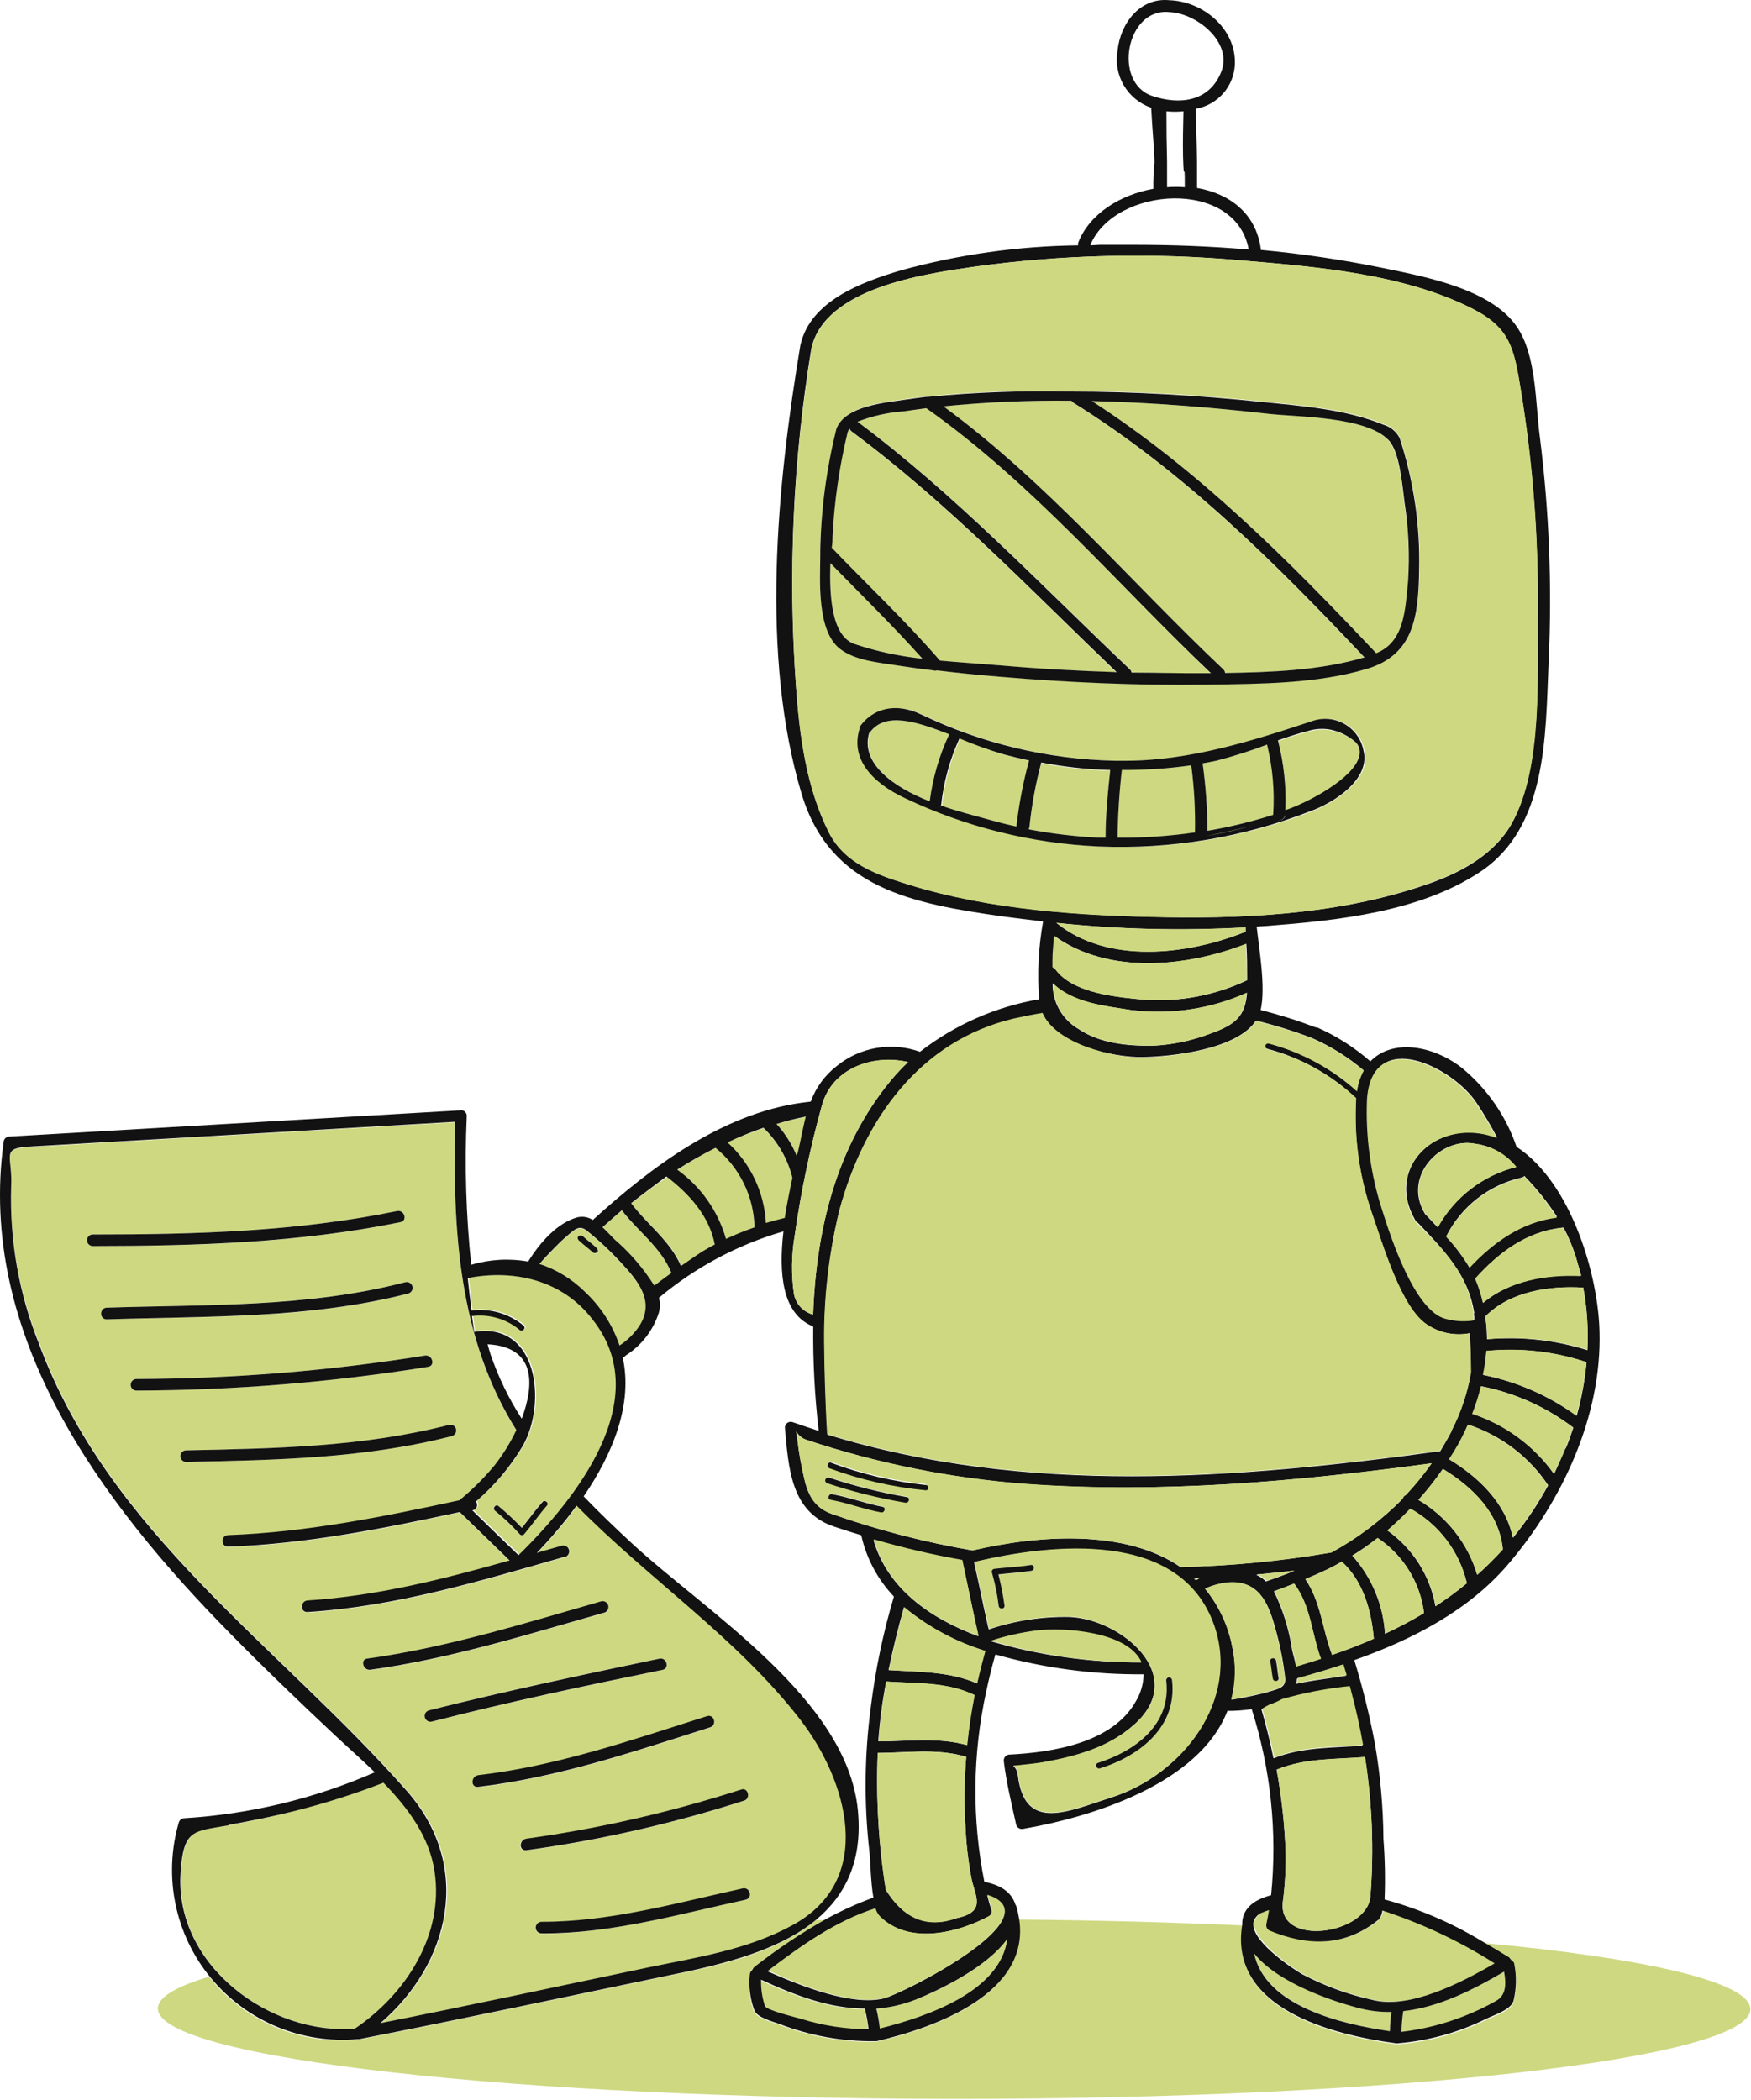<svg width="502" height="602" viewBox="0 0 502 602" fill="none" xmlns="http://www.w3.org/2000/svg">
<path d="M247.837 575.958C248.33 577.909 248.698 579.888 248.938 581.886C242.382 581.865 235.866 580.866 229.607 578.922C227.912 578.418 219.614 576.462 219.198 575.217C218.398 572.809 218.016 570.284 218.068 567.748C227.971 572.253 237.785 575.928 247.837 575.958Z" fill="#CED881"/>
<path d="M59.942 566.652C64.939 572.969 71.451 577.93 78.878 581.079C86.305 584.228 94.408 585.464 102.44 584.672H102.618H102.886C134.38 578.507 165.756 571.75 197.191 565.23C210.841 562.414 224.521 558.294 233.919 550.411H236.477C229.376 554.435 222.586 558.982 216.165 564.015C215.948 564.171 215.783 564.388 215.689 564.637C215.582 564.746 215.501 564.878 215.451 565.022C215.256 565.162 215.096 565.344 214.983 565.554C214.869 565.765 214.806 565.999 214.797 566.237C214.455 569.691 214.903 573.176 216.105 576.433C216.878 578.567 221.31 579.663 223.302 580.374C232.031 583.752 241.329 585.432 250.692 585.324H250.96C250.96 585.324 250.96 585.324 251.138 585.324C268.298 581.352 295.332 571.513 292.031 550.263C314.514 550.47 336.045 551.063 356.209 551.952C352.224 575.958 381.755 583.546 400.224 586.006C400.458 586.067 400.703 586.067 400.937 586.006C409.713 585.271 418.27 582.888 426.157 578.981C428.238 577.974 433.413 576.344 434.008 573.736C434.806 570.321 434.877 566.777 434.216 563.333C434.188 563.1 434.099 562.879 433.958 562.692C433.817 562.505 433.629 562.358 433.413 562.266C433.3 562.078 433.16 561.909 432.997 561.762C430.32 560.102 427.644 558.502 424.967 556.961C472.075 561.317 501.814 568.253 501.814 575.958C501.814 590.214 399.599 601.743 273.532 601.684C147.466 601.625 45.251 590.007 45.251 575.751C45.251 572.55 50.485 569.468 59.942 566.652Z" fill="#CED881"/>
<path d="M251.228 575.81C255.114 575.509 258.934 574.63 262.559 573.202C268.923 570.683 282.99 564.132 288.789 555.804C286.886 570.771 266.187 578.062 252.239 581.5C252.032 579.583 251.694 577.682 251.228 575.81Z" fill="#CED881"/>
<path d="M390.2 575.81C393.051 576.504 395.98 576.823 398.914 576.758C398.663 578.586 398.514 580.427 398.468 582.271C384.312 580.226 362.78 574.891 359.539 559.983C366.409 568.549 382.379 573.854 390.2 575.81Z" fill="#CED881"/>
<path d="M402.305 576.521C412.446 575.424 422.26 570.445 431.212 565.199C431.777 568.43 431.896 571.897 428.951 573.557C426.022 575.26 422.97 576.746 419.821 578.003C414.093 580.26 408.095 581.765 401.977 582.478C401.948 580.487 402.057 578.497 402.305 576.521Z" fill="#CED881"/>
<path d="M124.716 536.51C127.422 554.619 116.567 571.542 101.876 581.501C77.846 583.605 50.247 563.718 51.883 537.044C52.686 524.24 55.511 525.04 65.563 523.232C72.017 522.077 78.441 520.773 84.745 519.024C93.341 516.86 101.793 514.168 110.054 510.962C117.132 518.164 123.229 526.344 124.716 536.51Z" fill="#CED881"/>
<path d="M161.145 443.122L154.097 445.137C158.202 440.9 162.008 436.384 165.487 431.623C186.305 452.695 211.495 469.559 229.547 492.884C243.049 510.281 251.495 538.882 227.257 551.952C214.261 558.976 199.837 561.081 185.621 564.074C160.164 569.438 134.766 574.892 109.25 579.96C129.205 562.859 136.015 534.999 116.774 513.364C80.015 471.693 31.302 439.417 11.287 385.062C5.559 370.859 2.806 355.64 3.198 340.338C3.674 331.447 0.045 329.313 8.343 328.809L52.477 326.26L130.513 321.696C129.74 352.934 131.495 383.669 148.03 410.076C146.334 413.667 144.239 417.057 141.785 420.182C138.759 423.84 135.382 427.195 131.703 430.2C109.785 434.942 87.896 439.358 65.413 440.188C63.242 440.188 63.242 443.596 65.413 443.507C87.956 442.678 110.023 438.321 131.822 433.579L146.097 447.449C127.093 452.814 108.06 457.645 88.164 458.919C86.053 459.067 86.023 462.387 88.164 462.239C113.592 460.638 137.74 453.347 162.127 446.323C162.553 446.193 162.909 445.9 163.119 445.508C163.328 445.117 163.372 444.658 163.242 444.234C163.112 443.809 162.818 443.454 162.425 443.245C162.031 443.037 161.571 442.992 161.145 443.122ZM113.889 347.155C85.101 353.082 55.926 353.853 26.603 353.883C26.161 353.883 25.738 354.058 25.425 354.369C25.113 354.68 24.938 355.102 24.938 355.542C24.938 355.983 25.113 356.405 25.425 356.716C25.738 357.027 26.161 357.202 26.603 357.202C56.343 357.202 85.725 356.343 114.781 350.356C116.893 349.941 116 346.829 113.889 347.155ZM116.179 367.575C88.045 374.807 59.376 373.918 30.588 374.866C28.447 374.866 28.447 378.275 30.588 378.215C59.673 377.237 88.64 378.215 117.041 370.806C117.471 370.692 117.838 370.412 118.061 370.029C118.284 369.645 118.345 369.189 118.231 368.761C118.117 368.332 117.836 367.967 117.451 367.745C117.066 367.522 116.609 367.461 116.179 367.575ZM121.859 388.589C94.5 392.99 66.836 395.24 39.123 395.316C38.682 395.316 38.258 395.491 37.946 395.802C37.633 396.114 37.458 396.536 37.458 396.976C37.458 397.416 37.633 397.838 37.946 398.15C38.258 398.461 38.682 398.636 39.123 398.636C67.135 398.544 95.097 396.265 122.751 391.819C124.863 391.493 123.971 388.322 121.859 388.589ZM129.562 411.676C129.988 411.559 130.349 411.277 130.567 410.893C130.784 410.51 130.84 410.056 130.722 409.631C130.603 409.207 130.321 408.847 129.936 408.63C129.551 408.413 129.096 408.358 128.67 408.476C103.956 414.818 78.707 415.233 53.369 415.766C52.927 415.766 52.503 415.941 52.191 416.253C51.879 416.564 51.703 416.986 51.703 417.426C51.703 417.866 51.879 418.288 52.191 418.6C52.503 418.911 52.927 419.086 53.369 419.086C79.034 418.552 104.58 418.108 129.562 411.676ZM189.041 475.487C166.915 480.021 144.848 484.704 122.96 490.306C122.534 490.423 122.172 490.705 121.955 491.089C121.737 491.472 121.681 491.926 121.8 492.351C121.918 492.775 122.201 493.135 122.586 493.352C122.97 493.569 123.426 493.624 123.852 493.506C145.74 487.994 167.807 483.311 189.933 478.688C192.045 478.273 191.123 475.042 189.041 475.487ZM202.692 492.054C181.071 498.9 159.718 506.34 137.056 508.977C134.945 509.244 134.915 512.563 137.056 512.326C160.015 509.629 181.666 502.22 203.584 495.255C205.636 494.514 204.774 491.313 202.692 492.054ZM212.387 513.067C192.289 519.551 171.66 524.272 150.736 527.175C148.625 527.412 148.595 530.731 150.736 530.494C171.931 527.577 192.828 522.817 213.19 516.268C215.331 515.557 214.439 512.326 212.387 512.978V513.067ZM213.814 544.661C215.926 544.187 215.034 540.986 212.922 541.431C193.829 545.61 175.004 551.122 155.257 551.004C154.815 551.004 154.392 551.179 154.079 551.49C153.767 551.801 153.591 552.223 153.591 552.663C153.591 553.104 153.767 553.526 154.079 553.837C154.392 554.148 154.815 554.323 155.257 554.323C175.301 554.293 194.394 548.781 213.814 544.572V544.661ZM105.294 475.546C103.183 475.842 104.075 479.043 106.186 478.747C129.145 475.575 151.183 468.64 173.398 462.327C173.778 462.169 174.087 461.877 174.267 461.508C174.447 461.139 174.486 460.717 174.376 460.322C174.267 459.926 174.017 459.583 173.673 459.358C173.328 459.133 172.914 459.04 172.506 459.097C150.29 465.38 128.253 472.286 105.294 475.457V475.546Z" fill="#CED881"/>
<path d="M208.134 355.276C205.851 347.277 200.926 340.28 194.156 335.418C197.701 333.107 201.364 330.98 205.13 329.046C208.538 331.812 211.303 335.283 213.234 339.218C215.165 343.153 216.215 347.459 216.312 351.838C213.528 352.84 210.798 353.988 208.134 355.276Z" fill="#CED881"/>
<path d="M228.565 331.624C227.165 328.162 225.15 324.979 222.617 322.229C225.432 321.384 228.291 320.692 231.182 320.155C230.438 323.118 229.873 326.082 229.07 329.728C228.862 330.38 228.713 331.002 228.565 331.624Z" fill="#CED881"/>
<path d="M187.585 368.671C184.466 363.701 180.617 359.225 176.165 355.394C175.154 354.416 173.964 353.052 172.656 351.867C174.539 350.207 176.413 348.607 178.277 347.065C182.946 353.171 189.637 357.676 192.492 365.026C190.856 366.211 189.221 367.397 187.585 368.671Z" fill="#CED881"/>
<path d="M205.07 356.876C203.821 357.558 202.542 358.239 201.323 358.98C199.241 360.284 197.219 361.648 195.375 363.041C192.401 355.75 185.68 351.186 181.041 344.962C184.461 342.265 187.881 339.716 191.36 337.375C197.695 342.294 203.524 348.726 205.07 356.876Z" fill="#CED881"/>
<path d="M224.967 349.259C223.153 349.703 221.369 350.177 219.584 350.711C219.101 341.829 215.113 333.498 208.491 327.534C211.872 325.97 215.337 324.595 218.871 323.415C222.948 327.313 225.826 332.289 227.168 337.759C226.395 341.375 225.592 345.287 224.967 349.259Z" fill="#CED881"/>
<path d="M178.068 362.092C182.946 367.367 187.853 373.176 183.273 380.26C181.786 382.478 179.864 384.373 177.622 385.832C175.618 379.912 172.163 374.584 167.57 370.331C163.929 366.74 159.5 364.041 154.634 362.447C157.221 359.483 160.79 355.956 161.652 355.216C164.448 352.844 165.816 351.007 168.195 352.874C171.719 355.69 175.02 358.771 178.068 362.092ZM170.931 357.646C169.712 356.52 168.373 355.542 167.124 354.415C166.351 353.674 165.31 354.978 166.083 355.719C166.857 356.46 168.671 357.824 169.89 358.95C171.109 360.076 171.704 358.387 170.931 357.646Z" fill="#CED881"/>
<path d="M170.187 378.126C188.239 400.888 165.369 429.548 148.923 445.641L142.797 439.713L136.403 433.49L135.659 432.749H135.838C136.097 432.692 136.338 432.571 136.536 432.395C136.735 432.219 136.885 431.996 136.971 431.745C137.058 431.495 137.078 431.227 137.031 430.967C136.983 430.706 136.869 430.463 136.7 430.259C142.051 425.687 146.612 420.27 150.202 414.225C157.012 402.192 154.514 378.66 136.224 381.623C136.016 380.112 135.778 378.66 135.57 377.089C138.008 376.778 140.485 376.974 142.844 377.662C145.203 378.351 147.395 379.518 149.28 381.09C150.142 381.771 151.183 380.467 150.351 379.815C148.3 378.121 145.922 376.862 143.365 376.118C140.808 375.374 138.124 375.159 135.481 375.488C135.064 372.524 134.678 369.353 134.38 366.301C147.406 363.811 161.325 366.982 170.187 378.126ZM149.518 437.965C147.414 435.769 145.19 433.691 142.856 431.741C142.053 431 141.012 432.304 141.786 433.015C144.332 435.065 146.709 437.314 148.893 439.743C148.971 439.842 149.071 439.921 149.184 439.976C149.297 440.031 149.422 440.06 149.548 440.06C149.674 440.06 149.798 440.031 149.911 439.976C150.025 439.921 150.124 439.842 150.202 439.743C152.462 437.076 154.425 434.171 156.745 431.533C157.458 430.733 156.15 429.696 155.436 430.496C153.325 432.926 151.51 435.505 149.518 437.965Z" fill="#CED881"/>
<path d="M156.833 431.563C154.513 434.201 152.551 437.105 150.29 439.772C150.213 439.871 150.113 439.951 150 440.006C149.886 440.061 149.762 440.089 149.636 440.089C149.51 440.089 149.386 440.061 149.273 440.006C149.159 439.951 149.06 439.871 148.982 439.772C146.797 437.344 144.42 435.094 141.874 433.045C141.101 432.334 142.142 431.03 142.945 431.77C145.279 433.721 147.503 435.798 149.606 437.994C151.599 435.534 153.413 432.956 155.554 430.555C156.149 429.814 157.458 430.763 156.833 431.563Z" fill="#121212"/>
<path d="M169.89 358.953C168.67 357.826 167.302 356.848 166.083 355.721C164.864 354.594 166.351 353.675 167.124 354.416C168.373 355.543 169.711 356.522 170.93 357.649C172.15 358.775 170.693 359.695 169.89 358.953Z" fill="#121212"/>
<path d="M428.744 562.769C419.049 568.4 404.417 575.898 393.889 573.29C386.792 571.74 379.939 569.238 373.518 565.851C371.465 564.695 359.718 556.96 359.57 551.655C359.584 551.477 359.584 551.299 359.57 551.121C359.713 550.426 360.044 549.783 360.526 549.261C361.007 548.739 361.623 548.358 362.306 548.157C362.879 547.91 363.464 547.692 364.06 547.505C363.822 548.809 363.614 550.143 363.317 551.417C363.229 551.775 363.257 552.15 363.396 552.49C363.535 552.831 363.777 553.119 364.09 553.314C375.153 557.967 385.8 558.056 395.317 550.351C395.998 549.607 396.443 548.679 396.596 547.683C407.9 551.358 418.7 556.425 428.744 562.769Z" fill="#CED881"/>
<path d="M432.937 561.495C433.1 561.642 433.24 561.811 433.354 561.999C433.57 562.091 433.757 562.238 433.898 562.425C434.039 562.612 434.128 562.833 434.156 563.066C434.817 566.51 434.746 570.054 433.948 573.469C433.354 576.077 428.179 577.707 426.097 578.715C418.211 582.621 409.654 585.005 400.878 585.739C400.644 585.8 400.398 585.8 400.164 585.739C381.696 583.279 352.164 575.692 356.149 551.685C356.149 551.418 356.149 551.151 356.149 550.885C356.506 546.706 359.956 544.453 364.417 543.297C366.222 525.323 364.33 507.17 358.855 489.949C356.552 490.292 354.226 490.46 351.896 490.453C343.748 511.466 312.759 520.951 293.16 524.3C292.724 524.351 292.285 524.231 291.935 523.966C291.586 523.7 291.353 523.31 291.287 522.877C289.978 516.949 288.521 511.022 287.778 504.828C287.735 504.393 287.863 503.959 288.135 503.616C288.406 503.274 288.801 503.049 289.235 502.99C301.725 502.368 318.975 499.671 325.666 487.667C327.067 485.336 327.826 482.678 327.867 479.961C313.501 480.093 299.19 478.177 285.369 474.271C284.357 477.798 283.495 481.384 282.722 485C278.81 502.932 278.637 521.473 282.216 539.474C286.499 540.274 289.949 542.171 291.138 546.054C291.241 546.177 291.321 546.318 291.376 546.469C291.722 547.655 291.99 548.863 292.179 550.084C295.48 571.335 268.387 581.175 251.287 585.146C251.287 585.146 251.287 585.146 251.108 585.146H250.841C241.477 585.254 232.18 583.574 223.451 580.196C221.458 579.485 217.027 578.389 216.254 576.255C215.051 572.998 214.604 569.513 214.945 566.059C214.954 565.82 215.018 565.587 215.131 565.376C215.245 565.166 215.405 564.984 215.599 564.844C215.649 564.7 215.73 564.568 215.837 564.459C215.931 564.209 216.097 563.993 216.313 563.836C222.734 558.804 229.524 554.257 236.625 550.233C241.049 547.802 245.652 545.711 250.395 543.979C249.592 539.356 249.562 533.221 249.205 530.346C247.689 516.735 247.838 502.991 249.651 489.416C250.973 478.67 253.191 468.052 256.283 457.674C251.611 452.777 248.371 446.699 246.915 440.099C244.268 439.298 241.622 438.469 239.004 437.579C226.811 433.43 226.068 421.042 225.027 409.246C225.027 408.99 225.086 408.737 225.2 408.508C225.314 408.278 225.48 408.078 225.684 407.923C225.888 407.768 226.126 407.663 226.378 407.614C226.631 407.566 226.891 407.577 227.138 407.645C229.666 408.534 232.194 409.364 234.722 410.194C233.57 400.259 233.043 390.261 233.146 380.26C224.224 376.733 223.213 365.056 224.61 352.993C211.517 356.796 199.363 363.276 188.923 372.021C189.265 373.383 189.265 374.808 188.923 376.17C187.321 381.291 183.949 385.681 179.406 388.559C179.3 388.699 179.166 388.817 179.013 388.904C178.859 388.99 178.689 389.044 178.514 389.062C181.488 402.429 175.807 416.537 167.332 428.955C171.882 433.697 176.61 438.202 181.309 442.559C202.573 462.179 242.781 487.015 245.934 518.817C247.391 533.458 242.335 543.327 234.038 550.292C224.64 558.116 210.96 562.147 197.309 565.111C165.874 571.631 134.499 578.389 103.005 584.553H102.737H102.559C94.638 585.264 86.663 584.037 79.326 580.979C71.989 577.922 65.512 573.125 60.457 567.007C55.402 560.889 51.922 553.633 50.319 545.871C48.715 538.108 49.038 530.072 51.258 522.462C51.354 522.109 51.563 521.797 51.852 521.573C52.142 521.348 52.497 521.224 52.863 521.217C71.699 520.066 90.183 515.611 107.466 508.058C103.689 504.383 99.733 500.915 96.135 497.537C85.964 487.993 75.912 478.361 66.127 468.403C28.953 430.703 -6.735 382.809 1.087 327.031C1.188 326.683 1.399 326.378 1.689 326.159C1.978 325.94 2.33 325.82 2.693 325.815L132.15 318.287C132.419 318.256 132.693 318.304 132.935 318.425C133.178 318.546 133.381 318.735 133.518 318.969C133.73 319.25 133.835 319.596 133.815 319.947C133.181 334.165 133.609 348.411 135.094 362.566C140.39 360.995 145.981 360.68 151.421 361.647C154.841 356.105 159.926 350.415 165.666 348.933C166.398 348.777 167.153 348.768 167.888 348.905C168.623 349.042 169.324 349.324 169.949 349.733C186.841 334.41 206.856 319.384 229.785 316.124L232.432 315.798C233.914 311.738 236.523 308.182 239.956 305.543C243.237 302.885 247.152 301.117 251.32 300.411C255.489 299.705 259.77 300.084 263.748 301.512C273.719 293.765 285.458 288.593 297.919 286.456C297.343 279 297.723 271.5 299.049 264.139C295.153 263.695 291.227 263.22 287.331 262.687C261.577 259.012 237.964 254.685 229.815 227.566C217.919 187.792 222.737 139.305 229.458 98.997C232.283 86.194 247.094 80.859 258.246 77.51C274.818 72.951 291.91 70.541 309.101 70.338C309.048 70.094 309.048 69.841 309.101 69.597C312.343 61.269 321.146 55.845 330.662 54.126C330.608 51.632 330.717 49.137 330.989 46.657C330.989 43.516 330.365 37.351 330.038 30.89C326.741 29.751 323.96 27.479 322.194 24.48C320.427 21.481 319.792 17.953 320.402 14.53C321.146 6.824 326.766 -0.793 335.272 0.067C344.878 0.363 354.276 8.187 354.038 18.175C353.969 21.297 352.818 24.3 350.779 26.672C348.741 29.044 345.941 30.639 342.856 31.186C343.034 45.146 343.242 40.078 343.183 53.889C352.313 55.459 360.015 61.002 361.443 71.227C361.473 71.364 361.473 71.505 361.443 71.642C373.207 72.729 384.903 74.46 396.476 76.828C408.223 79.259 427.554 82.756 434.93 93.751C440.521 102.02 440.164 115.446 441.443 125.079C444.157 146.621 445.003 168.357 443.971 190.045C443.049 211.028 443.614 237.258 424.253 250.002C406.915 261.442 383.539 263.843 363.525 265.414L360.283 265.621C360.967 272.082 362.93 283.078 361.413 289.539C366.769 290.892 372.042 292.555 377.205 294.518H377.383H377.592C383.157 296.97 388.313 300.258 392.878 304.269C398.974 297.867 410.424 299.438 419.019 306.047C426.291 312.004 431.75 319.867 434.781 328.75C450.632 339.123 458.246 365.856 458.573 381.771C459.227 406.015 447.837 430.318 432.372 448.427C421.041 461.705 404.952 470.003 388.268 475.901C390.695 483.828 392.681 491.882 394.216 500.026C395.746 509.007 396.551 518.095 396.625 527.204C397.068 532.963 397.177 538.742 396.952 544.513C406.711 547.154 416.051 551.144 424.699 556.368C427.376 557.909 430.052 559.509 432.729 561.169L432.937 561.495ZM392.878 543.712C393.926 530.351 393.408 516.913 391.331 503.672C382.707 504.413 374.142 503.938 365.993 507.288C367.435 515.117 368.3 523.042 368.58 530.998C368.669 535.753 368.4 540.508 367.777 545.224C366.261 558.353 391.986 554.501 392.878 543.653V543.712ZM370.96 453.969C369.086 454.71 367.183 455.451 365.22 456.162C367.793 461.44 369.548 467.076 370.424 472.878C370.722 474.271 371.227 475.842 371.554 477.709C373.963 476.998 376.313 476.286 378.632 475.516C376.045 468.343 375.807 460.282 370.96 453.969ZM402.097 429.577C402.16 429.357 402.273 429.153 402.428 428.984C402.582 428.814 402.775 428.682 402.989 428.599C405.671 425.745 408.146 422.705 410.394 419.5C371.733 424.687 333.071 428.184 294.082 425.428C272.672 423.795 251.546 419.534 231.183 412.743C227.584 411.528 228.209 407.823 228.685 413.039C229.108 416.689 229.743 420.311 230.588 423.887C231.778 429.133 233.889 432.334 238.529 433.993C251.622 438.601 265.083 442.101 278.766 444.455C297.949 439.98 322.573 438.35 338.424 449.227C352.912 448.903 367.356 447.506 381.636 445.048C389.223 440.93 396.158 435.716 402.216 429.577H402.097ZM416.075 410.224C418.821 404.93 420.717 399.239 421.696 393.36C421.696 389.685 421.547 385.95 421.339 382.186C417.23 382.986 412.971 382.179 409.443 379.934C401.74 375.429 396.298 356.224 393.264 347.688C389.658 337.214 388.123 326.143 388.744 315.087C388.744 315.087 388.744 314.909 388.744 314.79C381.594 308.025 372.849 303.163 363.316 300.653C363.104 300.594 362.923 300.453 362.814 300.261C362.705 300.07 362.677 299.843 362.737 299.63C362.796 299.418 362.937 299.238 363.129 299.13C363.322 299.021 363.55 298.993 363.763 299.052C373.153 301.547 381.81 306.242 389.012 312.745C389.283 310.667 389.939 308.658 390.945 306.818C386.468 303.02 381.459 299.894 376.075 297.541C370.852 295.548 365.508 293.885 360.075 292.562C354.632 300.86 336.105 302.876 327.54 303.024C318.975 303.172 302.737 299.408 298.87 290.517C296.164 290.961 293.458 291.495 290.811 292.088C263.48 298.46 247.599 321.399 240.67 346.977C237.474 360.157 236.044 373.7 236.417 387.254C236.417 389.863 236.655 401.451 237.25 411.261C294.172 428.777 354.454 424.005 412.922 416.003C414.082 414.047 415.183 412.18 416.194 410.224H416.075ZM434.632 334.529C431.748 330.874 427.541 328.491 422.915 327.89C413.101 325.845 401.919 337.196 408.551 348.014L412.149 351.808C414.524 347.535 417.757 343.796 421.645 340.823C425.534 337.851 429.995 335.708 434.751 334.529H434.632ZM406.35 350.504L405.844 350L405.458 349.259C397.755 335.418 410.394 321.903 425.71 325.074C426.903 325.34 428.075 325.687 429.22 326.112C427.422 322.667 425.436 319.323 423.272 316.094C416.61 306.047 393.532 294.192 392.045 315.087C391.639 325.844 393.139 336.59 396.476 346.829C398.945 354.653 405.785 375.844 414.736 377.978C417.315 378.667 420.008 378.818 422.647 378.422V377.355C422.515 377.033 422.515 376.671 422.647 376.348C420.952 365.441 413.963 358.358 406.469 350.504H406.35ZM433.413 236.043C442.335 219.89 440.61 193.038 440.848 175.018C441.038 153.836 439.406 132.676 435.971 111.771C434.067 99.916 432.997 93.989 422.142 88.506C402.573 78.577 377.829 76.502 356.357 74.694C330.509 72.331 304.473 72.947 278.766 76.532C264.551 78.607 236.417 82.667 232.61 99.887C227.342 131.869 225.865 164.357 228.209 196.684C229.25 210.85 231.183 225.936 237.755 238.74C242.306 247.631 251.584 250.802 260.506 253.558C284.298 260.909 309.934 262.45 334.558 262.924C359.986 263.339 386.632 261.65 410.722 252.936C419.614 249.706 428.684 244.578 433.413 236.043ZM328.58 286.634C338.557 287.212 348.519 285.275 357.547 281.003C357.547 277.506 357.547 274.038 357.309 270.571C340.328 277.239 317.785 279.462 302.32 268.318C302.32 270.63 301.993 272.942 301.874 275.283C301.874 275.965 301.874 276.646 301.874 277.298C302.207 277.42 302.496 277.637 302.707 277.921C307.673 284.915 320.878 285.923 328.58 286.634ZM302.856 264.554C317.517 276.409 340.357 273.771 356.833 267.192H357.131V265.858C339.033 266.881 320.883 266.445 302.856 264.554ZM324.149 289.539C316.417 288.324 307.525 287.434 301.785 281.892C301.737 284.538 302.402 287.149 303.71 289.453C305.017 291.757 306.92 293.669 309.22 294.992C315.346 299.141 323.317 299.882 330.514 299.764C336.22 299.495 341.845 298.304 347.168 296.237C354.305 293.688 356.982 291.287 357.517 284.619C347.065 289.303 335.514 291.006 324.149 289.539ZM235.644 316.865C232.237 329.153 229.625 341.646 227.822 354.268C226.891 359.776 226.821 365.395 227.614 370.924C227.875 372.329 228.53 373.632 229.504 374.682C230.478 375.731 231.73 376.483 233.116 376.852C233.978 352.489 239.778 328.661 255.451 309.663C256.978 307.826 258.617 306.084 260.358 304.447C250.068 302.164 238.499 306.284 235.644 316.865ZM274.305 549.847C282.811 548.069 279.629 543.653 278.588 538.822C277.647 534.051 277.06 529.216 276.833 524.359C276.374 517.449 276.434 510.514 277.012 503.612C268.655 501.152 260.239 502.427 251.644 502.516C251.11 515.64 251.887 528.785 253.964 541.756C259.158 550.114 265.939 552.811 274.305 549.847ZM253.488 572.846C258.841 571.483 300.625 550.44 284.179 543.712L283.019 543.297C283.406 544.72 283.792 546.261 284.239 547.476C284.331 547.833 284.305 548.21 284.166 548.552C284.027 548.894 283.781 549.181 283.465 549.373C274.543 554.115 260.477 557.612 252.12 549.373C251.557 548.728 251.141 547.97 250.9 547.15C239.48 550.796 229.547 557.909 220.12 565.141C229.636 569.319 244.268 575.188 253.577 572.846H253.488ZM254.053 482.036C252.964 487.707 252.209 493.437 251.792 499.196C260.387 499.196 268.833 497.952 277.22 500.263C277.696 495.492 278.41 490.72 279.361 485.919C271.45 482.125 262.796 482.629 254.142 482.036H254.053ZM280.075 482.599C280.759 479.487 281.562 476.375 282.424 473.263C273.922 470.644 266.02 466.385 259.168 460.727C257.473 466.654 255.986 472.789 254.737 478.746C263.54 479.339 272.075 479.072 280.164 482.599H280.075ZM327.212 476.672C323.257 467.78 304.908 466.565 297.086 467.514C292.64 468.088 288.259 469.081 284.001 470.477C298.059 474.601 312.648 476.648 327.302 476.553L327.212 476.672ZM280.491 469.233C278.945 461.942 277.517 454.68 275.822 447.419C267.257 445.789 258.752 443.803 250.424 441.492C254.38 455.125 266.246 463.809 280.581 469.114L280.491 469.233ZM342.945 453.021C343.165 452.744 343.485 452.563 343.837 452.517H342.231L342.945 453.021ZM360.224 451.48C361.234 451.929 362.152 452.562 362.93 453.347C365.696 452.428 368.342 451.391 370.989 450.383C367.599 450.561 364.03 451.035 360.432 451.361L360.224 451.48ZM363.703 488.882C363.009 489.238 362.325 489.623 361.651 490.038C363.019 494.691 364.149 499.374 365.101 504.057C373.309 500.767 381.934 501.093 390.588 500.441C389.715 495.442 388.625 490.503 387.316 485.622L386.781 483.696C380.188 484.354 373.669 485.604 367.302 487.43C366.215 487.978 365.08 488.425 363.911 488.764L363.703 488.882ZM371.822 481.236C371.801 481.726 371.731 482.212 371.614 482.688C376.283 481.68 381.071 481.147 385.889 480.376C385.592 479.339 385.235 478.302 384.937 477.264C380.744 478.628 376.372 479.932 372.03 481.117L371.822 481.236ZM395.078 550.411C385.562 558.087 374.915 557.998 363.852 553.374C363.539 553.179 363.296 552.891 363.157 552.55C363.019 552.21 362.991 551.835 363.079 551.477C363.376 550.203 363.584 548.869 363.822 547.565C363.226 547.752 362.64 547.969 362.067 548.217C361.385 548.418 360.769 548.799 360.287 549.321C359.805 549.843 359.475 550.486 359.331 551.181C359.346 551.359 359.346 551.537 359.331 551.715C359.331 557.049 371.227 564.755 373.279 565.911C379.701 569.298 386.554 571.8 393.651 573.35C404.179 575.958 418.811 568.46 428.506 562.829C418.456 556.463 407.646 551.375 396.328 547.684C396.232 548.633 395.872 549.537 395.287 550.292L395.078 550.411ZM428.952 573.558C431.926 571.898 431.777 568.43 431.212 565.2C422.29 570.446 412.446 575.425 402.305 576.521C402.01 578.484 401.851 580.465 401.829 582.449C407.947 581.736 413.946 580.231 419.673 577.974C422.872 576.733 425.973 575.257 428.952 573.558ZM398.469 582.271C398.515 580.427 398.664 578.586 398.915 576.758C395.981 576.823 393.052 576.504 390.201 575.81C382.38 573.854 366.409 568.549 359.54 559.984C362.722 575.039 384.313 580.226 398.469 582.271ZM362.96 485.207C366.469 484.111 368.759 483.933 368.432 480.91C367.924 476.444 367.069 472.025 365.874 467.691C364 460.756 361.681 453.525 353.235 453.613C350.553 453.699 347.915 454.313 345.473 455.421C349.432 460.271 352.119 466.025 353.294 472.167C354.409 477.142 354.338 482.309 353.086 487.252C356.982 486.66 361.859 485.533 362.96 485.207ZM325.16 494.395C317.874 500.945 308.566 503.524 299.079 505.243C296.878 505.628 294.647 505.835 292.417 506.072C288.699 506.458 291.406 505.361 291.822 509.036C293.815 525.337 306.305 519.202 318.588 515.29C338.87 508.858 355.525 487.341 347.941 465.913C338.246 438.557 301.696 442.559 279.272 447.834C279.867 450.62 280.491 453.406 281.086 456.192C281.681 458.978 282.305 462.12 282.96 464.935C283.168 466.002 283.376 466.684 283.495 467.099C290.962 464.583 298.811 463.379 306.692 463.542C321.264 464.135 341.041 480.199 325.16 494.395ZM288.789 555.805C282.841 564.133 268.923 570.623 262.558 573.202C258.933 574.631 255.114 575.51 251.227 575.81C251.694 577.682 252.032 579.583 252.239 581.501C266.187 578.003 286.885 570.772 288.789 555.805ZM219.287 575.039C219.703 576.284 228.001 578.24 229.696 578.744C235.955 580.689 242.471 581.688 249.027 581.708C248.787 579.711 248.42 577.731 247.926 575.78C237.874 575.78 228.06 572.076 218.187 567.512C218.118 570.065 218.491 572.611 219.287 575.039ZM162.127 446.204C137.741 453.199 113.592 460.519 88.165 462.12C86.023 462.268 86.053 458.948 88.165 458.8C108.06 457.526 127.094 452.695 146.098 447.33L131.822 433.46C109.875 438.202 87.956 442.559 65.414 443.388C63.243 443.388 63.243 440.128 65.414 440.069C87.897 439.239 109.785 434.823 131.703 430.081C135.383 427.076 138.759 423.721 141.785 420.064C144.24 416.938 146.335 413.548 148.031 409.957C131.495 383.55 129.741 352.815 130.514 321.577L52.477 326.141L8.343 328.69C0.046 329.194 3.674 331.328 3.198 340.219C2.733 355.548 5.426 370.81 11.109 385.061C31.124 439.417 79.837 471.693 116.596 513.363C135.689 534.999 129.027 562.858 109.072 579.959C134.588 574.891 159.986 569.438 185.443 564.074C199.748 561.11 214.172 558.976 227.079 551.952C251.317 538.881 242.871 510.281 229.369 492.884C211.317 469.559 186.008 452.695 165.309 431.622C161.83 436.383 158.024 440.899 153.919 445.137L160.967 443.122C161.393 442.98 161.858 443.013 162.26 443.213C162.661 443.413 162.967 443.764 163.109 444.189C163.251 444.613 163.218 445.076 163.017 445.477C162.816 445.877 162.464 446.181 162.038 446.323L162.127 446.204ZM139.793 385.358C140.09 386.365 140.328 387.373 140.655 388.321C142.878 394.782 145.873 400.951 149.577 406.697C153.235 396.887 153.681 386.099 139.793 385.358ZM65.443 523.262C55.391 525.07 52.566 524.27 51.763 537.073C50.127 563.599 77.726 583.575 101.756 581.53C116.447 571.572 127.302 554.649 124.596 536.54C123.109 526.522 117.012 518.342 109.934 511.052C101.673 514.257 93.221 516.95 84.626 519.113C78.44 520.684 72.016 521.988 65.562 523.144L65.443 523.262ZM134.112 366.478C134.41 369.442 134.796 372.584 135.213 375.666C137.856 375.337 140.54 375.552 143.097 376.296C145.655 377.04 148.032 378.298 150.083 379.993C150.915 380.645 149.874 381.949 149.012 381.268C147.127 379.696 144.936 378.529 142.576 377.84C140.217 377.152 137.741 376.956 135.302 377.267C135.51 378.778 135.748 380.23 135.956 381.801C154.246 378.837 156.774 402.251 149.934 414.403C146.344 420.448 141.783 425.865 136.432 430.437C136.602 430.641 136.716 430.884 136.763 431.145C136.811 431.405 136.79 431.673 136.703 431.923C136.617 432.173 136.467 432.397 136.268 432.573C136.07 432.748 135.829 432.87 135.57 432.926H135.391L136.135 433.667L142.529 439.891L148.655 445.819C165.101 429.725 187.971 401.066 169.919 378.304C161.324 366.982 147.406 363.811 134.231 366.36L134.112 366.478ZM168.194 352.756C165.815 350.889 164.447 352.756 161.651 355.098C160.789 355.838 157.22 359.365 154.633 362.329C159.5 363.923 163.928 366.622 167.57 370.213C172.162 374.466 175.617 379.794 177.622 385.713C179.863 384.255 181.785 382.36 183.272 380.141C187.852 373.058 182.945 367.249 178.068 361.973C175.019 358.653 171.718 355.572 168.194 352.756ZM172.655 351.748C173.964 352.934 175.153 354.297 176.164 355.275C180.616 359.107 184.466 363.583 187.584 368.553C189.22 367.279 190.856 366.093 192.491 364.908C189.518 357.557 182.945 353.053 178.276 346.947C176.392 348.567 174.519 350.207 172.655 351.867V351.748ZM180.893 344.843C185.532 351.067 192.105 355.631 195.228 362.922C197.22 361.529 199.242 360.166 201.176 358.862C202.395 358.121 203.674 357.439 204.923 356.757C203.376 348.607 197.547 342.175 191.064 337.256C187.733 339.716 184.313 342.264 180.893 344.961V344.843ZM205.131 329.046C201.367 330.941 197.704 333.028 194.157 335.299C200.927 340.161 205.852 347.158 208.135 355.157C210.801 353.909 213.531 352.801 216.313 351.837C216.215 347.458 215.165 343.152 213.234 339.217C211.304 335.282 208.539 331.812 205.131 329.046ZM208.491 327.416C215.114 333.38 219.101 341.711 219.584 350.593C221.369 350.059 223.153 349.585 224.967 349.14C225.592 345.169 226.395 341.257 227.168 337.641C225.826 332.171 222.948 327.195 218.871 323.296C215.334 324.515 211.869 325.93 208.491 327.534V327.416ZM222.529 322.111C225.062 324.861 227.077 328.043 228.477 331.506C228.477 330.883 228.774 330.261 228.893 329.668C229.696 326.171 230.261 323.029 231.004 320.095C228.143 320.655 225.314 321.367 222.529 322.229V322.111ZM315.198 70.189H325.488C336.313 70.189 347.168 70.604 357.993 71.523C354.246 51.044 319.659 53.385 312.61 70.189V70.338L315.198 70.189ZM339.287 31.898C337.666 32.075 336.03 32.075 334.409 31.898C334.409 45.501 334.647 40.018 334.588 53.681C336.28 53.548 337.981 53.548 339.673 53.681C339.673 44.316 339.406 54.066 339.168 44.79C339.079 40.344 339.198 36.106 339.287 31.898ZM335.272 3.475C322.811 2.112 318.975 23.777 330.365 27.511C338.246 30.178 346.722 29.141 350.112 20.605C353.502 12.07 342.974 3.742 335.272 3.475ZM437.428 337.522L437.041 337.107C436.806 337.346 436.506 337.51 436.179 337.582C431.559 338.624 427.23 340.675 423.501 343.586C419.773 346.497 416.739 350.196 414.617 354.416C417.164 357.13 419.408 360.111 421.309 363.307C428.119 355.987 436.179 350.148 446.38 348.785C443.753 344.762 440.756 340.991 437.428 337.522ZM451.822 360.432C450.918 357.491 449.733 354.642 448.283 351.926H447.926C437.666 353.023 429.696 359.069 423.004 366.508C423.967 368.754 424.714 371.086 425.235 373.473C432.878 367.042 443.465 365.234 453.339 365.678C452.803 363.989 452.357 362.211 451.822 360.432ZM453.904 369.116C444.119 368.553 432.907 370.183 425.8 377.415C425.8 378.008 425.978 378.571 426.038 379.134C426.216 380.734 426.275 382.305 426.305 383.905C436.015 383.062 445.797 384.129 455.093 387.047C455.396 381.044 454.997 375.027 453.904 369.116ZM454.855 390.396H454.528C445.385 387.384 435.708 386.324 426.127 387.284C426.001 389.593 425.713 391.891 425.264 394.16C434.928 396.095 444.059 400.088 452.03 405.867C453.447 400.808 454.393 395.629 454.855 390.396ZM448.907 415.173C449.71 413.247 450.424 411.261 451.078 409.246C443.304 403.328 434.268 399.272 424.67 397.391C424.017 400.082 423.183 402.725 422.171 405.304C431.611 408.404 439.811 414.426 445.577 422.494C446.647 420.123 447.748 417.722 448.788 415.173H448.907ZM433.829 440.751C437.63 436.083 440.985 431.072 443.852 425.784C438.387 417.581 430.31 411.453 420.922 408.386C419.821 410.938 418.549 413.414 417.116 415.796C416.61 416.655 416.045 417.455 415.51 418.315C423.985 423.501 431.629 430.881 433.71 440.751H433.829ZM430.855 444.189C429.874 433.815 422.32 426.406 413.666 421.071C411.527 424.187 409.182 427.157 406.647 429.963C414.782 434.74 420.805 442.405 423.51 451.42C426.058 449.143 428.481 446.729 430.766 444.189H430.855ZM420.565 453.91C419.514 449.409 417.529 445.176 414.738 441.486C411.946 437.795 408.41 434.728 404.357 432.482C402.246 434.675 400.045 436.779 397.755 438.735C405.032 443.892 409.979 451.696 411.525 460.46C414.624 458.438 417.613 456.252 420.476 453.91H420.565ZM408.253 462.416C407.719 458.084 406.255 453.918 403.961 450.2C401.667 446.482 398.597 443.3 394.96 440.869C392.637 442.691 390.214 444.383 387.703 445.937C393.27 452.141 396.571 460.036 397.071 468.343C400.9 466.564 404.632 464.585 408.253 462.416ZM393.859 469.736C393.145 461.645 390.885 453.347 384.699 447.656C383.45 448.368 382.201 449.079 380.922 449.701C378.692 450.768 376.461 451.746 374.231 452.665C378.722 459.215 379.108 467.158 381.904 474.39C386.038 472.997 390.023 471.455 393.859 469.766V469.736Z" fill="#121212"/>
<path d="M387.524 485.385C388.832 490.325 389.923 495.264 390.795 500.204C382.141 500.915 373.516 500.53 365.308 503.82C364.356 499.137 363.226 494.454 361.858 489.801C362.552 489.386 363.236 489.001 363.91 488.645C365.159 488.243 366.365 487.716 367.509 487.074C373.876 485.248 380.396 483.998 386.988 483.34L387.524 485.385Z" fill="#CED881"/>
<path d="M386.096 480.2C381.278 480.971 376.49 481.505 371.821 482.513C371.938 482.037 372.007 481.55 372.029 481.06C376.371 479.874 380.743 478.569 385.144 477.086C385.441 478.183 385.828 479.221 386.096 480.2Z" fill="#CED881"/>
<path d="M367.777 545.224C368.4 540.508 368.669 535.753 368.58 530.998C368.3 523.042 367.435 515.117 365.993 507.287C374.142 503.938 382.707 504.323 391.331 503.671C393.407 516.913 393.926 530.351 392.878 543.712C391.986 554.5 366.261 558.353 367.777 545.224Z" fill="#CED881"/>
<path d="M250.991 547.032C251.232 547.851 251.648 548.61 252.21 549.254C260.567 557.612 274.544 554.115 283.556 549.254C283.872 549.063 284.117 548.775 284.256 548.433C284.396 548.092 284.421 547.715 284.329 547.358C283.883 545.994 283.496 544.601 283.11 543.179L284.269 543.594C300.715 550.321 258.931 571.364 253.578 572.727C244.269 575.069 229.786 569.201 220.21 564.903C229.638 557.79 239.571 550.677 250.991 547.032Z" fill="#CED881"/>
<path d="M277.31 500.263C268.923 497.951 260.477 499.077 251.882 499.196C252.299 493.437 253.054 487.707 254.143 482.036C262.797 482.629 271.451 482.036 279.451 485.918C278.5 490.72 277.786 495.491 277.31 500.263Z" fill="#CED881"/>
<path d="M282.514 473.263C281.651 476.375 280.848 479.487 280.164 482.599C272.075 479.072 263.54 479.338 254.826 478.746C256.075 472.818 257.562 466.891 259.257 460.726C266.11 466.384 274.012 470.644 282.514 473.263Z" fill="#CED881"/>
<path d="M251.644 502.516C260.239 502.516 268.655 501.152 277.012 503.612C276.434 510.514 276.374 517.448 276.834 524.359C277.061 529.216 277.647 534.05 278.588 538.822C279.629 543.653 282.811 548.069 274.306 549.847C265.939 552.91 259.158 550.213 253.964 541.756C251.888 528.785 251.11 515.64 251.644 502.516Z" fill="#CED881"/>
<path d="M250.513 441.254C258.84 443.684 267.346 445.67 275.911 447.181C277.457 454.443 278.885 461.704 280.58 468.995C266.246 463.808 254.379 455.124 250.513 441.254Z" fill="#CED881"/>
<path d="M360.432 451.362C364.03 451.036 367.599 450.65 371.197 450.176C368.55 451.273 365.904 452.311 363.138 453.142C362.352 452.389 361.435 451.786 360.432 451.362Z" fill="#CED881"/>
<path d="M344.193 452.339C343.842 452.385 343.522 452.567 343.301 452.844L342.706 452.339H344.193Z" fill="#CED881"/>
<path d="M297.176 467.395C304.998 466.446 323.347 467.632 327.303 476.553C312.671 476.591 298.113 474.494 284.091 470.329C288.35 468.942 292.732 467.96 297.176 467.395Z" fill="#CED881"/>
<path d="M255.45 309.662C239.778 328.66 233.978 352.489 233.116 376.851C231.73 376.483 230.478 375.73 229.504 374.681C228.53 373.632 227.875 372.329 227.614 370.924C226.82 365.394 226.891 359.775 227.822 354.267C229.624 341.646 232.237 329.152 235.644 316.864C238.618 306.284 250.067 302.045 260.357 304.446C258.616 306.083 256.978 307.825 255.45 309.662Z" fill="#CED881"/>
<path d="M237.13 411.113C236.535 401.303 236.297 389.715 236.297 387.106C235.963 373.547 237.433 360.003 240.669 346.829C247.598 321.251 263.479 298.312 290.81 291.94C293.457 291.347 296.163 290.813 298.87 290.369C302.736 299.26 319.39 303.291 327.568 303.143C335.747 302.995 354.661 300.979 360.104 292.681C365.537 294.004 370.88 295.667 376.103 297.66C381.487 300.013 386.497 303.138 390.973 306.936C389.968 308.776 389.312 310.786 389.04 312.864C381.839 306.36 373.182 301.666 363.791 299.171C363.578 299.112 363.351 299.14 363.158 299.249C362.966 299.357 362.824 299.537 362.765 299.749C362.706 299.961 362.734 300.188 362.843 300.38C362.951 300.572 363.132 300.713 363.345 300.772C372.876 303.243 381.631 308.063 388.802 314.79C388.802 314.79 388.802 314.998 388.802 315.087C388.181 326.143 389.716 337.214 393.323 347.688C396.297 356.135 401.799 375.429 409.501 379.934C413.029 382.18 417.289 382.986 421.397 382.187C421.605 385.951 421.724 389.685 421.754 393.36C420.776 399.239 418.879 404.93 416.133 410.224C415.122 412.18 414.022 414.047 412.862 415.855C354.453 423.887 294.171 428.629 237.13 411.113Z" fill="#CED881"/>
<path d="M302.558 277.921C302.348 277.636 302.058 277.42 301.726 277.298C301.726 276.646 301.726 275.964 301.726 275.283C301.726 272.941 302.023 270.63 302.172 268.318C317.636 279.462 340.179 277.209 357.161 270.57C357.309 274.038 357.398 277.506 357.398 281.003C348.371 285.275 338.409 287.212 328.432 286.634C320.878 285.923 307.674 284.915 302.558 277.921Z" fill="#CED881"/>
<path d="M356.833 267.193C340.357 273.775 317.517 276.532 302.855 264.554C320.853 266.431 338.974 266.857 357.041 265.829V267.163L356.833 267.193Z" fill="#CED881"/>
<path d="M347.168 296.237C341.883 298.292 336.299 299.483 330.633 299.764C323.436 299.764 315.465 299.142 309.339 294.992C307.039 293.669 305.136 291.757 303.829 289.453C302.521 287.149 301.857 284.538 301.904 281.892C307.644 287.434 316.536 288.324 324.268 289.539C335.558 290.953 347.021 289.24 357.398 284.589C356.863 291.287 354.187 293.688 347.168 296.237Z" fill="#CED881"/>
<path d="M388.803 212.926C386.686 211.039 384.096 209.758 381.308 209.22C384.096 209.758 386.686 211.039 388.803 212.926Z" fill="#CED881"/>
<path d="M389.725 217.075C389.809 215.848 389.637 214.616 389.22 213.458C389.569 213.986 389.796 214.584 389.883 215.21C389.971 215.836 389.917 216.473 389.725 217.075Z" fill="#CED881"/>
<path d="M318.439 219.387C311.562 219.18 304.71 218.436 297.949 217.164C304.71 218.436 311.562 219.18 318.439 219.387Z" fill="#CED881"/>
<path d="M374.943 209.664C372.386 210.287 369.412 211.266 366.378 212.334C369.412 211.266 372.386 210.287 374.943 209.664Z" fill="#CED881"/>
<path d="M363.227 212.84C363.289 212.529 363.432 212.239 363.642 211.999C363.852 211.76 364.121 211.581 364.422 211.478C364.724 211.376 365.047 211.355 365.359 211.416C365.671 211.478 365.962 211.621 366.201 211.83C365.962 211.621 365.671 211.478 365.359 211.416C365.047 211.355 364.724 211.376 364.422 211.478C364.121 211.581 363.852 211.76 363.642 211.999C363.432 212.239 363.289 212.529 363.227 212.84Z" fill="#CED881"/>
<path d="M365.488 234.858C365.35 234.725 365.243 234.562 365.176 234.383C365.109 234.203 365.084 234.01 365.102 233.819C365.084 234.01 365.109 234.203 365.176 234.383C365.243 234.562 365.35 234.725 365.488 234.858Z" fill="#CED881"/>
<path d="M368.461 233.879C368.335 234.34 368.036 234.736 367.627 234.984C367.218 235.233 366.729 235.315 366.26 235.215C366.729 235.315 367.218 235.233 367.627 234.984C368.036 234.736 368.335 234.34 368.461 233.879Z" fill="#CED881"/>
<path d="M368.58 232.456C375.182 230.203 388.119 223.298 389.725 217.074C388.148 223.298 375.212 230.203 368.58 232.456Z" fill="#CED881"/>
<path d="M298.482 218.645C296.877 224.722 295.754 230.916 295.122 237.168C295.754 230.916 296.877 224.722 298.482 218.645Z" fill="#CED881"/>
<path d="M269.844 230.945C269.825 231.096 269.769 231.24 269.681 231.365C269.593 231.489 269.475 231.59 269.338 231.658C269.475 231.59 269.593 231.489 269.681 231.365C269.769 231.24 269.825 231.096 269.844 230.945Z" fill="#CED881"/>
<path d="M261.488 204.983C260.086 204.522 258.622 204.272 257.146 204.241C258.622 204.272 260.086 204.522 261.488 204.983Z" fill="#CED881"/>
<path d="M294.557 237.912C294.309 238.09 294.022 238.208 293.72 238.254C293.418 238.301 293.109 238.275 292.819 238.18C292.529 238.084 292.266 237.921 292.051 237.704C291.836 237.487 291.675 237.223 291.583 236.932C291.675 237.223 291.836 237.487 292.051 237.704C292.266 237.921 292.529 238.084 292.819 238.18C293.109 238.275 293.418 238.301 293.72 238.254C294.022 238.208 294.309 238.09 294.557 237.912Z" fill="#CED881"/>
<path d="M247.511 210.495C248.106 210.822 248.85 210.911 249.236 210.287C249.14 210.418 249.018 210.528 248.877 210.611C248.737 210.693 248.581 210.746 248.419 210.765C248.257 210.785 248.093 210.771 247.937 210.724C247.781 210.678 247.636 210.6 247.511 210.495Z" fill="#CED881"/>
<path d="M288.135 216.425C283.766 215.133 279.476 213.588 275.287 211.799C279.476 213.588 283.766 215.133 288.135 216.425Z" fill="#CED881"/>
<path d="M255.809 225.639C259.377 227.419 263.006 229.08 266.693 230.562C263.006 229.08 259.377 227.448 255.809 225.639Z" fill="#CED881"/>
<path d="M249.385 209.846C249.465 209.527 249.432 209.189 249.291 208.892C249.15 208.594 248.91 208.354 248.612 208.213C248.91 208.354 249.15 208.594 249.291 208.892C249.432 209.189 249.465 209.527 249.385 209.846Z" fill="#CED881"/>
<path d="M255.809 225.64C253.244 224.471 251.065 222.599 249.528 220.243C247.99 217.887 247.157 215.143 247.125 212.333C247.157 215.143 247.99 217.887 249.528 220.243C251.065 222.599 253.244 224.471 255.809 225.64Z" fill="#CED881"/>
<path d="M345.651 239.541C345.823 239.403 345.958 239.226 346.046 239.024C346.134 238.823 346.172 238.603 346.157 238.384C346.172 238.603 346.134 238.823 346.046 239.024C345.958 239.226 345.823 239.403 345.651 239.541Z" fill="#CED881"/>
<path d="M320.402 241.471C328.125 241.57 335.843 241.044 343.48 239.896C335.843 241.044 328.125 241.57 320.402 241.471Z" fill="#CED881"/>
<path d="M334.467 262.954C309.843 262.569 284.059 260.939 260.416 253.588C251.494 250.802 242.215 247.661 237.665 238.77C231.181 225.936 229.159 210.851 228.208 196.684C225.893 164.354 227.4 131.866 232.698 99.887C236.416 82.667 264.549 78.607 278.765 76.532C304.491 72.943 330.547 72.326 356.415 74.695C377.887 76.502 402.631 78.577 422.2 88.506C432.965 93.989 434.095 99.975 436.029 111.771C439.459 132.647 441.09 153.777 440.906 174.93C440.668 192.949 442.512 219.801 433.471 235.954C428.683 244.49 419.612 249.617 410.631 252.877C386.542 261.68 359.895 263.369 334.467 262.954ZM406.973 163.489C407.295 150.609 405.404 137.768 401.382 125.523C400.916 124.577 400.258 123.738 399.449 123.059C398.64 122.381 397.698 121.877 396.683 121.582C385.917 117.165 373.248 116.217 361.768 115.061C343.598 113.194 325.308 112.097 307.047 112.097C293.379 111.786 279.704 112.291 266.096 113.609H265.62C263.598 113.846 261.546 114.113 259.672 114.409C253.962 115.298 242.274 116.158 239.895 122.856C237.021 134.172 235.425 145.773 235.137 157.443V157.888C235.137 158.303 235.137 158.718 235.137 159.162C235.137 166.275 234.126 180.442 240.609 185.836C244.981 189.363 251.851 189.867 257.204 190.727C260.654 191.26 264.103 191.734 267.553 192.149C267.878 192.278 268.24 192.278 268.564 192.149C274.512 192.861 280.46 193.483 286.408 193.957C306.155 195.587 326.021 196.506 345.887 196.21C360.966 195.972 377.352 196.032 391.954 191.645C405.367 187.644 406.646 176.856 406.973 163.489ZM391.181 215.178C390.883 213.582 390.24 212.07 389.295 210.748C388.35 209.426 387.126 208.326 385.71 207.524C384.294 206.722 382.719 206.238 381.095 206.107C379.472 205.975 377.839 206.198 376.311 206.761C358.913 212.481 341.07 218.082 322.78 218.082H319.984C300.706 217.679 281.74 213.151 264.371 204.805C256.966 201.278 250.453 203.086 246.735 208.361V208.598V208.806C243.97 217.46 250.245 224.366 259.732 228.811C277.135 237.078 296.025 241.784 315.285 242.652C336.019 243.553 356.713 240.131 376.044 232.605C383.122 229.878 393.203 223.21 391.181 215.178Z" fill="#CED881"/>
<path d="M358.826 236.724C354.488 237.934 350.091 238.924 345.651 239.689C350.142 238.829 354.484 237.851 358.826 236.724Z" fill="#CED881"/>
<path d="M244.922 184.591C238.26 182.22 237.755 170.306 238.082 161.444C247.004 170.513 255.926 179.227 264.461 188.829C257.812 188.133 251.26 186.712 244.922 184.591Z" fill="#CED881"/>
<path d="M324.417 192.711C324.361 192.386 324.205 192.086 323.971 191.852C298.424 167.638 274.187 141.972 245.845 120.899C250.022 119.262 254.424 118.263 258.9 117.935L265.562 117.017C296.105 138.563 320.164 167.401 347.049 192.978H345.889C338.722 193.067 331.554 192.948 324.417 192.711Z" fill="#CED881"/>
<path d="M270.349 116.484C282.532 115.265 294.774 114.731 307.018 114.884L307.523 115.387C339.256 135.126 365.605 161.474 391.092 188.474C378.393 192.208 364.326 192.742 351.151 192.92C351.125 192.551 350.967 192.204 350.705 191.942C323.969 166.661 300.148 138.297 270.349 116.484Z" fill="#CED881"/>
<path d="M312.909 114.972C330.039 115.358 347.169 116.78 363.734 118.618C372.001 119.537 391.422 119.359 397.905 126.057C401.236 129.495 401.949 139.601 402.574 144.166C403.761 151.612 404.13 159.165 403.674 166.69C402.961 174.93 402.782 183.999 394.604 187.437C369.414 160.733 343.63 134.83 312.909 114.972Z" fill="#CED881"/>
<path d="M238.559 153.857C239.068 143.746 240.522 133.705 242.901 123.863C243.03 123.507 243.221 123.176 243.466 122.885C243.577 123.206 243.785 123.486 244.06 123.685C271.599 144.136 295.242 169.002 320.016 192.712C308.804 192.356 297.592 191.734 286.44 190.756C280.908 190.282 275.138 189.926 269.339 189.392C259.555 178.071 248.521 167.816 238.321 157.028C238.41 155.813 238.499 154.746 238.559 153.857Z" fill="#CED881"/>
<path d="M286.439 193.986C280.491 193.512 274.543 192.89 268.595 192.178C268.271 192.307 267.909 192.307 267.584 192.178C264.135 191.763 260.685 191.289 257.235 190.756C251.882 189.896 245.012 189.392 240.64 185.866C234.157 180.59 235.109 166.423 235.168 159.192C235.168 158.747 235.168 158.332 235.168 157.917V157.443C235.418 145.828 236.964 134.278 239.778 123.004C242.157 116.306 253.845 115.446 259.555 114.557C261.577 114.261 263.629 113.994 265.503 113.757H265.978C279.586 112.439 293.261 111.934 306.93 112.245C325.19 112.245 343.48 113.342 361.651 115.209C373.131 116.365 385.8 117.313 396.565 121.729C397.57 122.012 398.505 122.497 399.313 123.154C400.122 123.812 400.786 124.628 401.264 125.553C405.287 137.798 407.178 150.638 406.855 163.519C406.647 176.885 405.249 187.673 391.986 191.704C377.383 196.091 360.997 196.031 345.919 196.268C326.053 196.535 306.186 195.676 286.439 193.986ZM403.673 166.69C404.166 159.178 403.837 151.635 402.692 144.195C402.067 139.631 401.354 129.376 398.023 126.086C391.539 119.388 372.119 119.566 363.852 118.647C347.287 116.78 330.157 115.357 313.027 114.972C343.748 134.829 369.532 160.733 394.543 187.259C402.662 183.998 402.841 174.929 403.673 166.69ZM391.212 188.474C365.725 161.474 339.376 135.126 307.644 115.387L307.138 114.883C294.895 114.73 282.652 115.265 270.469 116.483C300.209 138.297 324.001 166.66 350.766 191.941C351.028 192.203 351.186 192.551 351.212 192.919C364.447 192.712 378.394 192.208 391.093 188.474H391.212ZM265.562 117.017L258.9 117.936C254.424 118.263 250.022 119.263 245.845 120.899C274.187 142.061 298.424 167.727 323.971 191.941C324.205 192.175 324.361 192.475 324.417 192.801C331.554 192.801 338.722 193.068 345.889 192.979H347.168C320.164 167.342 296.105 138.564 265.562 117.017ZM244.923 184.591C251.26 186.712 257.813 188.133 264.462 188.829C256.016 179.375 246.915 170.513 238.083 161.444C237.755 170.306 238.261 182.22 244.923 184.591ZM286.558 190.726C297.711 191.704 308.923 192.327 320.134 192.682C295.361 168.972 271.718 144.136 244.179 123.685C243.903 123.486 243.696 123.206 243.584 122.885C243.34 123.176 243.149 123.507 243.019 123.863C240.641 133.705 239.187 143.746 238.677 153.857C238.677 154.746 238.677 155.813 238.439 156.998C248.789 167.786 259.674 178.041 269.458 189.363C275.138 189.896 280.908 190.252 286.439 190.726H286.558Z" fill="#121212"/>
<path d="M348.031 237.791L346.157 238.117C346.136 231.653 345.679 225.197 344.789 218.793C346.098 218.556 347.406 218.349 348.685 218.052C353.622 216.783 358.486 215.249 363.258 213.458C364.916 220.041 365.548 226.838 365.131 233.612C359.527 235.37 353.815 236.766 348.031 237.791Z" fill="#CED881"/>
<path d="M316.953 240.132H315.169C308.37 239.808 301.602 239.005 294.916 237.732L295.124 237.169C295.764 230.966 296.887 224.822 298.485 218.793C305.009 220.027 311.623 220.731 318.262 220.897C317.607 227.151 317.042 233.582 316.953 240.132Z" fill="#CED881"/>
<path d="M342.646 238.651C335.28 239.71 327.843 240.205 320.401 240.133C320.461 233.637 320.848 227.148 321.561 220.691C328.236 220.762 334.907 220.326 341.516 219.387C342.382 225.77 342.76 232.21 342.646 238.651Z" fill="#CED881"/>
<path d="M275.287 211.681C279.473 213.509 283.763 215.093 288.134 216.423C290.484 217.045 292.863 217.608 295.242 218.112C293.578 224.208 292.375 230.42 291.644 236.695V237.05C288.67 236.428 285.696 235.657 282.722 234.798C279.748 233.938 274.752 232.723 270.053 231.064C270.725 224.361 272.493 217.814 275.287 211.681Z" fill="#CED881"/>
<path d="M272.133 210.494C269.31 216.602 267.463 223.112 266.661 229.788C256.163 225.698 246.676 218.763 249.322 210.109C253.783 203.826 262.913 206.908 272.133 210.494Z" fill="#CED881"/>
<path d="M368.58 232.456C368.851 225.719 368.13 218.978 366.439 212.45C369.413 211.383 372.387 210.405 375.004 209.782C377.04 209.134 379.202 208.981 381.309 209.338C384.085 209.842 386.673 211.081 388.803 212.924L389.279 213.547C389.685 214.676 389.857 215.876 389.785 217.073C388.119 223.297 375.183 230.203 368.58 232.456Z" fill="#CED881"/>
<path d="M315.019 242.652C295.759 241.784 276.869 237.078 259.465 228.811C249.978 224.366 243.703 217.46 246.469 208.806V208.598V208.361C250.187 203.086 256.7 201.278 264.105 204.805C281.474 213.151 300.44 217.679 319.718 218.083H322.514C340.922 218.083 358.766 212.481 376.045 206.761C377.573 206.198 379.206 205.975 380.829 206.107C382.453 206.239 384.027 206.722 385.444 207.524C386.86 208.326 388.083 209.426 389.029 210.748C389.974 212.07 390.617 213.582 390.915 215.178C392.937 223.21 382.855 229.997 375.51 232.605C356.263 240.095 335.663 243.516 315.019 242.652ZM363.257 213.459C358.486 215.26 353.622 216.803 348.685 218.083C347.406 218.379 346.097 218.586 344.789 218.823C345.678 225.227 346.135 231.683 346.157 238.147L348.03 237.821C353.776 236.771 359.448 235.356 365.012 233.583C365.464 226.825 364.873 220.038 363.257 213.459ZM321.621 220.75C320.89 227.187 320.483 233.656 320.402 240.133C327.825 240.193 335.242 239.687 342.588 238.622C342.719 232.192 342.362 225.762 341.517 219.387C334.929 220.333 328.278 220.779 321.621 220.72V220.75ZM298.514 218.616C296.897 224.702 295.763 230.906 295.123 237.169L294.915 237.732C301.601 239.006 308.369 239.808 315.168 240.133H316.952C316.952 233.642 317.607 227.211 318.291 220.75C311.65 220.564 305.036 219.84 298.514 218.586V218.616ZM358.826 236.725C354.484 237.851 350.082 238.829 345.651 239.688C345.823 239.551 345.958 239.374 346.046 239.172C346.134 238.971 346.172 238.752 346.157 238.533C346.172 238.752 346.134 238.971 346.046 239.172C345.958 239.374 345.823 239.551 345.651 239.688C350.09 238.923 354.487 237.934 358.826 236.725ZM343.391 239.896C335.754 241.041 328.036 241.566 320.313 241.467C328.036 241.566 335.754 241.041 343.391 239.896ZM269.845 230.945C274.543 232.605 279.123 233.731 282.514 234.68C285.904 235.628 288.462 236.31 291.436 236.932C291.528 237.222 291.689 237.487 291.903 237.703C292.118 237.92 292.382 238.082 292.672 238.178C292.962 238.273 293.271 238.299 293.573 238.252C293.875 238.206 294.162 238.089 294.41 237.91C294.162 238.089 293.875 238.206 293.573 238.252C293.271 238.299 292.962 238.273 292.672 238.178C292.382 238.082 292.118 237.92 291.903 237.703C291.689 237.487 291.528 237.222 291.436 236.932V236.577C292.167 230.301 293.37 224.089 295.034 217.994C292.655 217.49 290.276 216.927 287.926 216.304C283.557 215.013 279.268 213.469 275.079 211.681C272.297 217.747 270.519 224.223 269.815 230.856C269.796 231.007 269.74 231.151 269.652 231.276C269.564 231.4 269.446 231.5 269.309 231.568C269.441 231.512 269.558 231.427 269.65 231.319C269.743 231.211 269.81 231.083 269.845 230.945ZM249.205 210.051C246.558 218.705 256.045 225.64 266.543 229.73C267.39 223.067 269.276 216.577 272.135 210.495C262.915 206.909 253.785 203.827 249.324 210.051H249.205ZM247.391 210.347C247.516 210.451 247.661 210.529 247.817 210.576C247.973 210.622 248.137 210.636 248.299 210.616C248.46 210.597 248.616 210.544 248.757 210.462C248.898 210.38 249.02 210.271 249.116 210.14C248.848 210.762 248.105 210.673 247.51 210.495L247.391 210.347ZM255.688 225.64C259.257 227.448 262.885 229.078 266.573 230.56C262.885 229.078 259.257 227.418 255.688 225.64C253.124 224.471 250.945 222.599 249.408 220.243C247.87 217.887 247.037 215.143 247.004 212.333C247.047 215.156 247.898 217.909 249.458 220.266C251.017 222.624 253.22 224.488 255.807 225.64H255.688ZM249.265 209.843C249.345 209.524 249.311 209.188 249.17 208.89C249.029 208.593 248.789 208.354 248.491 208.213C248.811 208.333 249.077 208.564 249.241 208.863C249.405 209.162 249.456 209.51 249.384 209.843H249.265ZM257.027 204.242C258.503 204.272 259.966 204.522 261.369 204.983C260.004 204.534 258.582 204.284 257.146 204.242H257.027ZM297.949 217.134C304.71 218.406 311.561 219.149 318.439 219.357C311.561 219.149 304.71 218.406 297.949 217.134ZM363.227 212.837C363.289 212.526 363.433 212.236 363.642 211.998C363.852 211.759 364.121 211.58 364.423 211.478C364.724 211.376 365.047 211.354 365.359 211.416C365.671 211.478 365.962 211.62 366.201 211.829C365.962 211.62 365.671 211.478 365.359 211.416C365.047 211.354 364.724 211.376 364.423 211.478C364.121 211.58 363.852 211.759 363.642 211.998C363.433 212.236 363.289 212.526 363.227 212.837ZM389.22 213.459L388.744 212.837C386.627 210.95 384.037 209.67 381.25 209.132C379.143 208.775 376.98 208.928 374.945 209.576C372.387 210.199 369.413 211.177 366.38 212.244C368.07 218.772 368.792 225.512 368.521 232.249C375.153 229.997 388.09 223.091 389.666 216.867C389.835 216.3 389.882 215.703 389.805 215.116C389.728 214.529 389.529 213.965 389.22 213.459ZM368.402 233.791C368.276 234.251 367.977 234.646 367.568 234.894C367.159 235.142 366.67 235.224 366.201 235.124C366.666 235.245 367.16 235.184 367.581 234.952C368.002 234.72 368.317 234.336 368.461 233.879L368.402 233.791ZM365.041 233.791C365.023 233.981 365.049 234.174 365.116 234.353C365.183 234.533 365.289 234.695 365.428 234.828C365.288 234.701 365.178 234.545 365.106 234.371C365.034 234.196 365.002 234.008 365.012 233.82L365.041 233.791Z" fill="#121212"/>
<path d="M381.783 445.048C367.503 447.506 353.059 448.903 338.571 449.227C322.72 438.35 298.096 439.98 278.914 444.455C265.18 442.118 251.67 438.628 238.527 434.023C233.888 432.363 231.776 429.162 230.587 423.916C229.721 420.332 229.065 416.7 228.624 413.039C228.029 407.823 227.523 411.528 231.122 412.743C251.545 419.528 272.732 423.769 294.2 425.369C333.129 428.184 371.939 424.687 410.512 419.441C408.263 422.645 405.789 425.686 403.107 428.54C402.892 428.623 402.7 428.754 402.545 428.924C402.39 429.094 402.277 429.297 402.214 429.518C396.206 435.666 389.322 440.899 381.783 445.048ZM238.111 429.814C243.018 430.703 247.687 432.541 252.594 433.43C253.635 433.608 254.081 432.007 253.04 431.83C248.133 430.911 243.464 429.103 238.557 428.214C237.486 428.125 237.129 429.814 238.111 429.814ZM237.278 425.072C244.551 427.488 251.997 429.35 259.553 430.644C260.624 430.822 261.07 429.221 259.999 429.044C252.443 427.75 244.997 425.887 237.724 423.472C237.495 423.393 237.245 423.408 237.027 423.514C236.81 423.619 236.643 423.807 236.564 424.035C236.485 424.263 236.501 424.513 236.607 424.729C236.712 424.946 236.901 425.112 237.129 425.191L237.278 425.072ZM265.352 425.428C256.096 424.46 247.001 422.318 238.289 419.056C237.278 418.641 236.832 420.271 237.843 420.656C246.698 423.967 255.944 426.128 265.352 427.088C266.393 427.325 266.393 425.665 265.352 425.546V425.428Z" fill="#CED881"/>
<path d="M265.354 427.211C255.952 426.299 246.707 424.186 237.845 420.925C236.834 420.539 237.28 418.908 238.291 419.323C247.003 422.587 256.098 424.73 265.354 425.699C266.395 425.669 266.395 427.329 265.354 427.211Z" fill="#121212"/>
<path d="M237.726 423.591C244.999 426.008 252.446 427.871 260.001 429.166C261.072 429.344 260.626 430.945 259.555 430.767C251.949 429.48 244.453 427.616 237.132 425.192C236.919 425.113 236.746 424.954 236.651 424.748C236.556 424.542 236.547 424.307 236.626 424.095C236.705 423.883 236.865 423.71 237.071 423.616C237.278 423.521 237.513 423.512 237.726 423.591Z" fill="#121212"/>
<path d="M238.557 428.332C243.464 429.222 248.133 431.031 253.04 431.95C254.081 432.128 253.635 433.73 252.594 433.552C247.687 432.662 243.018 430.823 238.111 429.934C237.13 429.815 237.486 428.125 238.557 428.332Z" fill="#121212"/>
<path d="M422.438 376.466C422.306 376.789 422.306 377.15 422.438 377.473V378.54C419.799 378.936 417.106 378.785 414.528 378.096C405.606 375.962 398.736 354.771 396.267 346.947C392.95 336.704 391.471 325.959 391.896 315.205C393.264 294.311 416.461 306.166 423.122 316.213C425.287 319.441 427.273 322.785 429.07 326.23C427.926 325.805 426.753 325.458 425.561 325.193C410.245 322.022 397.606 335.536 405.308 349.377L405.695 350.118L406.2 350.622C413.963 358.357 420.951 365.441 422.438 376.466Z" fill="#CED881"/>
<path d="M387.702 445.966C390.213 444.413 392.636 442.721 394.958 440.898C398.592 443.326 401.66 446.503 403.954 450.216C406.248 453.928 407.713 458.089 408.252 462.415C404.631 464.585 400.899 466.563 397.07 468.343C396.563 460.046 393.263 452.162 387.702 445.966Z" fill="#CED881"/>
<path d="M406.645 429.992C409.18 427.186 411.525 424.216 413.664 421.1C422.318 426.287 429.872 433.844 430.854 444.218C428.54 446.77 426.088 449.194 423.508 451.479C420.81 442.452 414.786 434.776 406.645 429.992Z" fill="#CED881"/>
<path d="M415.391 418.315C415.926 417.455 416.491 416.655 416.996 415.796C418.43 413.414 419.702 410.938 420.803 408.386C430.191 411.453 438.268 417.581 443.732 425.783C440.866 431.072 437.51 436.083 433.71 440.75C431.628 430.881 423.985 423.501 415.391 418.315Z" fill="#CED881"/>
<path d="M370.544 472.878C369.667 467.076 367.913 461.44 365.339 456.162C367.302 455.451 369.206 454.71 371.079 453.969C375.808 460.282 376.046 468.344 378.752 475.516C376.432 476.287 374.083 476.998 371.674 477.709C371.347 475.961 370.96 474.271 370.544 472.878Z" fill="#CED881"/>
<path d="M381.904 474.42C379.109 467.188 378.722 459.245 374.231 452.695C376.462 451.776 378.692 450.798 380.923 449.731C382.201 449.109 383.45 448.397 384.7 447.686C390.796 453.377 393.146 461.675 393.859 469.766C390.023 471.456 386.038 472.997 381.904 474.42Z" fill="#CED881"/>
<path d="M412.269 351.808L408.67 348.014C402.038 337.196 413.22 325.845 423.034 327.89C427.661 328.491 431.867 330.874 434.752 334.529C430.017 335.723 425.579 337.872 421.712 340.844C417.845 343.816 414.631 347.548 412.269 351.808Z" fill="#CED881"/>
<path d="M421.307 363.455C419.406 360.259 417.162 357.277 414.615 354.564C416.737 350.344 419.771 346.645 423.499 343.734C427.228 340.823 431.557 338.772 436.177 337.73C436.504 337.658 436.804 337.494 437.039 337.255L437.426 337.67C440.751 341.187 443.738 345.007 446.348 349.081C436.385 350.296 428.117 356.134 421.307 363.455Z" fill="#CED881"/>
<path d="M426.305 383.906C426.305 382.306 426.305 380.735 426.038 379.134C426.038 378.571 425.889 378.008 425.8 377.415C432.908 370.184 444.119 368.524 453.904 369.117C454.985 374.979 455.385 380.946 455.093 386.899C445.787 384.032 436.005 383.015 426.305 383.906Z" fill="#CED881"/>
<path d="M426.127 387.254C435.708 386.294 445.385 387.354 454.528 390.366H454.855C454.343 395.594 453.347 400.763 451.881 405.808C443.91 400.029 434.78 396.036 425.116 394.101C425.613 391.845 425.95 389.557 426.127 387.254Z" fill="#CED881"/>
<path d="M397.725 438.705C400.015 436.749 402.216 434.645 404.327 432.452C408.38 434.698 411.916 437.765 414.707 441.456C417.499 445.146 419.484 449.378 420.535 453.88C417.681 456.221 414.703 458.408 411.613 460.43C410.038 451.647 405.047 443.84 397.725 438.705Z" fill="#CED881"/>
<path d="M422.054 405.304C423.065 402.725 423.9 400.082 424.552 397.391C434.151 399.272 443.187 403.328 450.961 409.246C450.307 411.232 449.593 413.217 448.79 415.174C447.749 417.722 446.649 420.123 445.459 422.494C439.693 414.426 431.494 408.404 422.054 405.304Z" fill="#CED881"/>
<path d="M425.115 373.503C424.594 371.116 423.848 368.784 422.884 366.538C429.576 359.099 437.546 353.053 447.806 351.956H448.163C449.654 354.667 450.879 357.516 451.821 360.462C452.356 362.24 452.802 364.019 453.219 365.827C443.345 365.352 432.758 367.16 425.115 373.503Z" fill="#CED881"/>
<path d="M353.292 472.166C352.117 466.025 349.43 460.271 345.471 455.421C347.869 454.297 350.466 453.652 353.114 453.524C361.56 453.524 363.88 460.667 365.753 467.602C366.948 471.935 367.803 476.355 368.311 480.821C368.638 483.784 366.348 484.021 362.839 485.118C361.738 485.444 356.891 486.57 352.965 487.163C354.242 482.257 354.354 477.123 353.292 472.166ZM365.01 481.206C365.188 482.243 366.854 482.065 366.645 480.998C366.348 479.368 366.229 477.709 365.932 476.078C365.723 475.011 364.088 475.189 364.266 476.256C364.474 477.886 364.593 479.576 365.01 481.206Z" fill="#CED881"/>
<path d="M306.81 463.424C298.93 463.261 291.08 464.464 283.613 466.98C283.613 466.565 283.286 465.884 283.078 464.817C282.424 461.853 281.829 458.889 281.204 456.074C280.58 453.258 279.985 450.502 279.39 447.716C301.814 442.44 338.364 438.439 348.059 465.795C355.643 487.223 339.137 508.74 318.706 515.171C306.305 519.084 293.814 525.219 291.94 508.918C291.524 505.361 288.966 506.458 292.535 505.954C294.766 505.717 296.996 505.509 299.197 505.124C308.684 503.405 317.992 500.827 325.279 494.277C341.041 480.199 321.264 464.135 306.81 463.424ZM285.071 449.79C284.944 449.804 284.822 449.847 284.714 449.916C284.606 449.984 284.516 450.077 284.45 450.185C284.384 450.294 284.344 450.417 284.333 450.544C284.322 450.67 284.34 450.798 284.387 450.917C285.284 454.041 285.931 457.233 286.32 460.46C286.498 461.527 288.163 461.349 287.985 460.282C287.576 457.287 286.99 454.318 286.23 451.391C289.383 451.006 292.565 450.857 295.717 450.353C296.758 450.176 296.58 448.516 295.509 448.694C292.059 449.198 288.55 449.316 285.071 449.79ZM314.81 505.361C313.769 505.717 314.394 507.258 315.405 506.932C326.974 503.227 337.621 494.781 336.044 481.592C336.031 481.483 335.996 481.378 335.941 481.282C335.887 481.187 335.814 481.103 335.727 481.035C335.64 480.968 335.541 480.918 335.434 480.889C335.328 480.86 335.217 480.852 335.108 480.866C334.998 480.879 334.893 480.914 334.797 480.968C334.701 481.023 334.617 481.095 334.549 481.182C334.482 481.269 334.432 481.368 334.403 481.474C334.373 481.58 334.365 481.69 334.379 481.799C335.836 494.306 325.546 501.923 314.781 505.361H314.81Z" fill="#CED881"/>
<path d="M295.51 448.635C296.58 448.457 296.759 450.117 295.718 450.295C292.565 450.798 289.383 450.947 286.231 451.332C286.99 454.259 287.576 457.228 287.985 460.223C288.164 461.29 286.498 461.468 286.32 460.401C285.931 457.174 285.285 453.983 284.387 450.858C284.341 450.739 284.322 450.612 284.333 450.485C284.344 450.358 284.384 450.235 284.45 450.127C284.517 450.018 284.607 449.925 284.714 449.857C284.822 449.788 284.944 449.745 285.071 449.731C288.551 449.317 292.06 449.198 295.51 448.635Z" fill="#121212"/>
<path d="M334.349 481.798C334.335 481.689 334.343 481.579 334.373 481.473C334.402 481.367 334.452 481.268 334.519 481.181C334.587 481.094 334.671 481.022 334.767 480.967C334.863 480.913 334.968 480.878 335.078 480.865C335.187 480.851 335.298 480.859 335.404 480.888C335.51 480.917 335.61 480.967 335.697 481.034C335.784 481.102 335.857 481.186 335.911 481.281C335.966 481.377 336.001 481.482 336.014 481.591C337.591 494.78 327.093 503.227 315.375 506.931C314.364 507.257 313.739 505.716 314.78 505.361C325.546 501.922 335.836 494.305 334.349 481.798Z" fill="#121212"/>
<path d="M365.844 476.079C366.142 477.71 366.261 479.371 366.558 481.002C366.766 482.07 365.101 482.247 364.923 481.209C364.595 479.578 364.476 477.888 364.179 476.257C364.001 475.189 365.636 475.011 365.844 476.079Z" fill="#121212"/>
<path d="M114.782 350.355C85.726 356.283 56.225 357.172 26.604 357.201C26.162 357.201 25.738 357.027 25.426 356.715C25.114 356.404 24.938 355.982 24.938 355.542C24.938 355.101 25.114 354.679 25.426 354.368C25.738 354.057 26.162 353.882 26.604 353.882C55.927 353.882 85.102 353.082 113.89 347.154C116.001 346.828 116.894 349.94 114.782 350.355Z" fill="#121212"/>
<path d="M117.041 370.805C88.64 378.096 59.673 377.237 30.588 378.215C28.447 378.215 28.447 374.955 30.588 374.866C59.376 373.917 88.045 374.866 116.179 367.575C116.609 367.461 117.066 367.522 117.451 367.744C117.836 367.966 118.116 368.332 118.231 368.76C118.345 369.189 118.284 369.645 118.061 370.028C117.838 370.412 117.471 370.691 117.041 370.805Z" fill="#121212"/>
<path d="M122.751 391.819C95.096 396.265 67.135 398.544 39.123 398.635C38.681 398.635 38.257 398.461 37.945 398.149C37.633 397.838 37.457 397.416 37.457 396.976C37.457 396.536 37.633 396.114 37.945 395.802C38.257 395.491 38.681 395.316 39.123 395.316C66.836 395.24 94.5 392.99 121.859 388.589C123.97 388.322 124.862 391.493 122.751 391.819Z" fill="#121212"/>
<path d="M53.37 415.766C78.708 415.232 103.927 414.818 128.67 408.475C129.096 408.357 129.552 408.413 129.937 408.63C130.321 408.846 130.604 409.207 130.722 409.631C130.841 410.055 130.785 410.509 130.567 410.893C130.35 411.276 129.988 411.558 129.563 411.676C104.581 418.107 79.005 418.552 53.37 419.085C52.928 419.085 52.504 418.91 52.192 418.599C51.88 418.288 51.704 417.866 51.704 417.426C51.704 416.985 51.88 416.563 52.192 416.252C52.504 415.941 52.928 415.766 53.37 415.766Z" fill="#121212"/>
<path d="M173.399 462.238C151.183 468.55 129.146 475.486 106.187 478.657C104.075 478.953 103.213 475.693 105.295 475.456C128.254 472.285 150.291 465.35 172.506 459.007C172.914 458.95 173.329 459.043 173.673 459.268C174.017 459.494 174.267 459.836 174.377 460.232C174.486 460.627 174.447 461.049 174.267 461.418C174.087 461.788 173.778 462.079 173.399 462.238Z" fill="#121212"/>
<path d="M189.935 478.687C167.809 483.222 145.742 487.904 123.853 493.506C123.428 493.624 122.972 493.568 122.587 493.351C122.202 493.135 121.92 492.774 121.801 492.35C121.683 491.926 121.739 491.472 121.956 491.088C122.174 490.705 122.535 490.423 122.961 490.305C144.85 484.793 166.917 480.11 189.043 475.486C191.125 475.042 192.047 478.272 189.935 478.687Z" fill="#121212"/>
<path d="M203.584 495.165C181.666 502.13 160.015 509.539 137.056 512.236C134.915 512.473 134.945 509.273 137.056 508.887C159.718 506.25 181.071 498.81 202.692 491.964C204.773 491.312 205.636 494.513 203.584 495.165Z" fill="#121212"/>
<path d="M213.338 516.179C192.977 522.727 172.079 527.488 150.885 530.405C148.744 530.642 148.774 527.441 150.885 527.085C171.808 524.182 192.437 519.462 212.535 512.978C214.439 512.326 215.331 515.556 213.338 516.179Z" fill="#121212"/>
<path d="M155.257 550.915C175.004 550.915 193.919 545.521 212.922 541.342C215.034 540.897 215.896 544.098 213.814 544.572C194.394 548.781 175.153 554.353 155.257 554.234C154.815 554.234 154.392 554.059 154.079 553.748C153.767 553.437 153.591 553.015 153.591 552.574C153.591 552.134 153.767 551.712 154.079 551.401C154.392 551.09 154.815 550.915 155.257 550.915Z" fill="#121212"/>
</svg>
